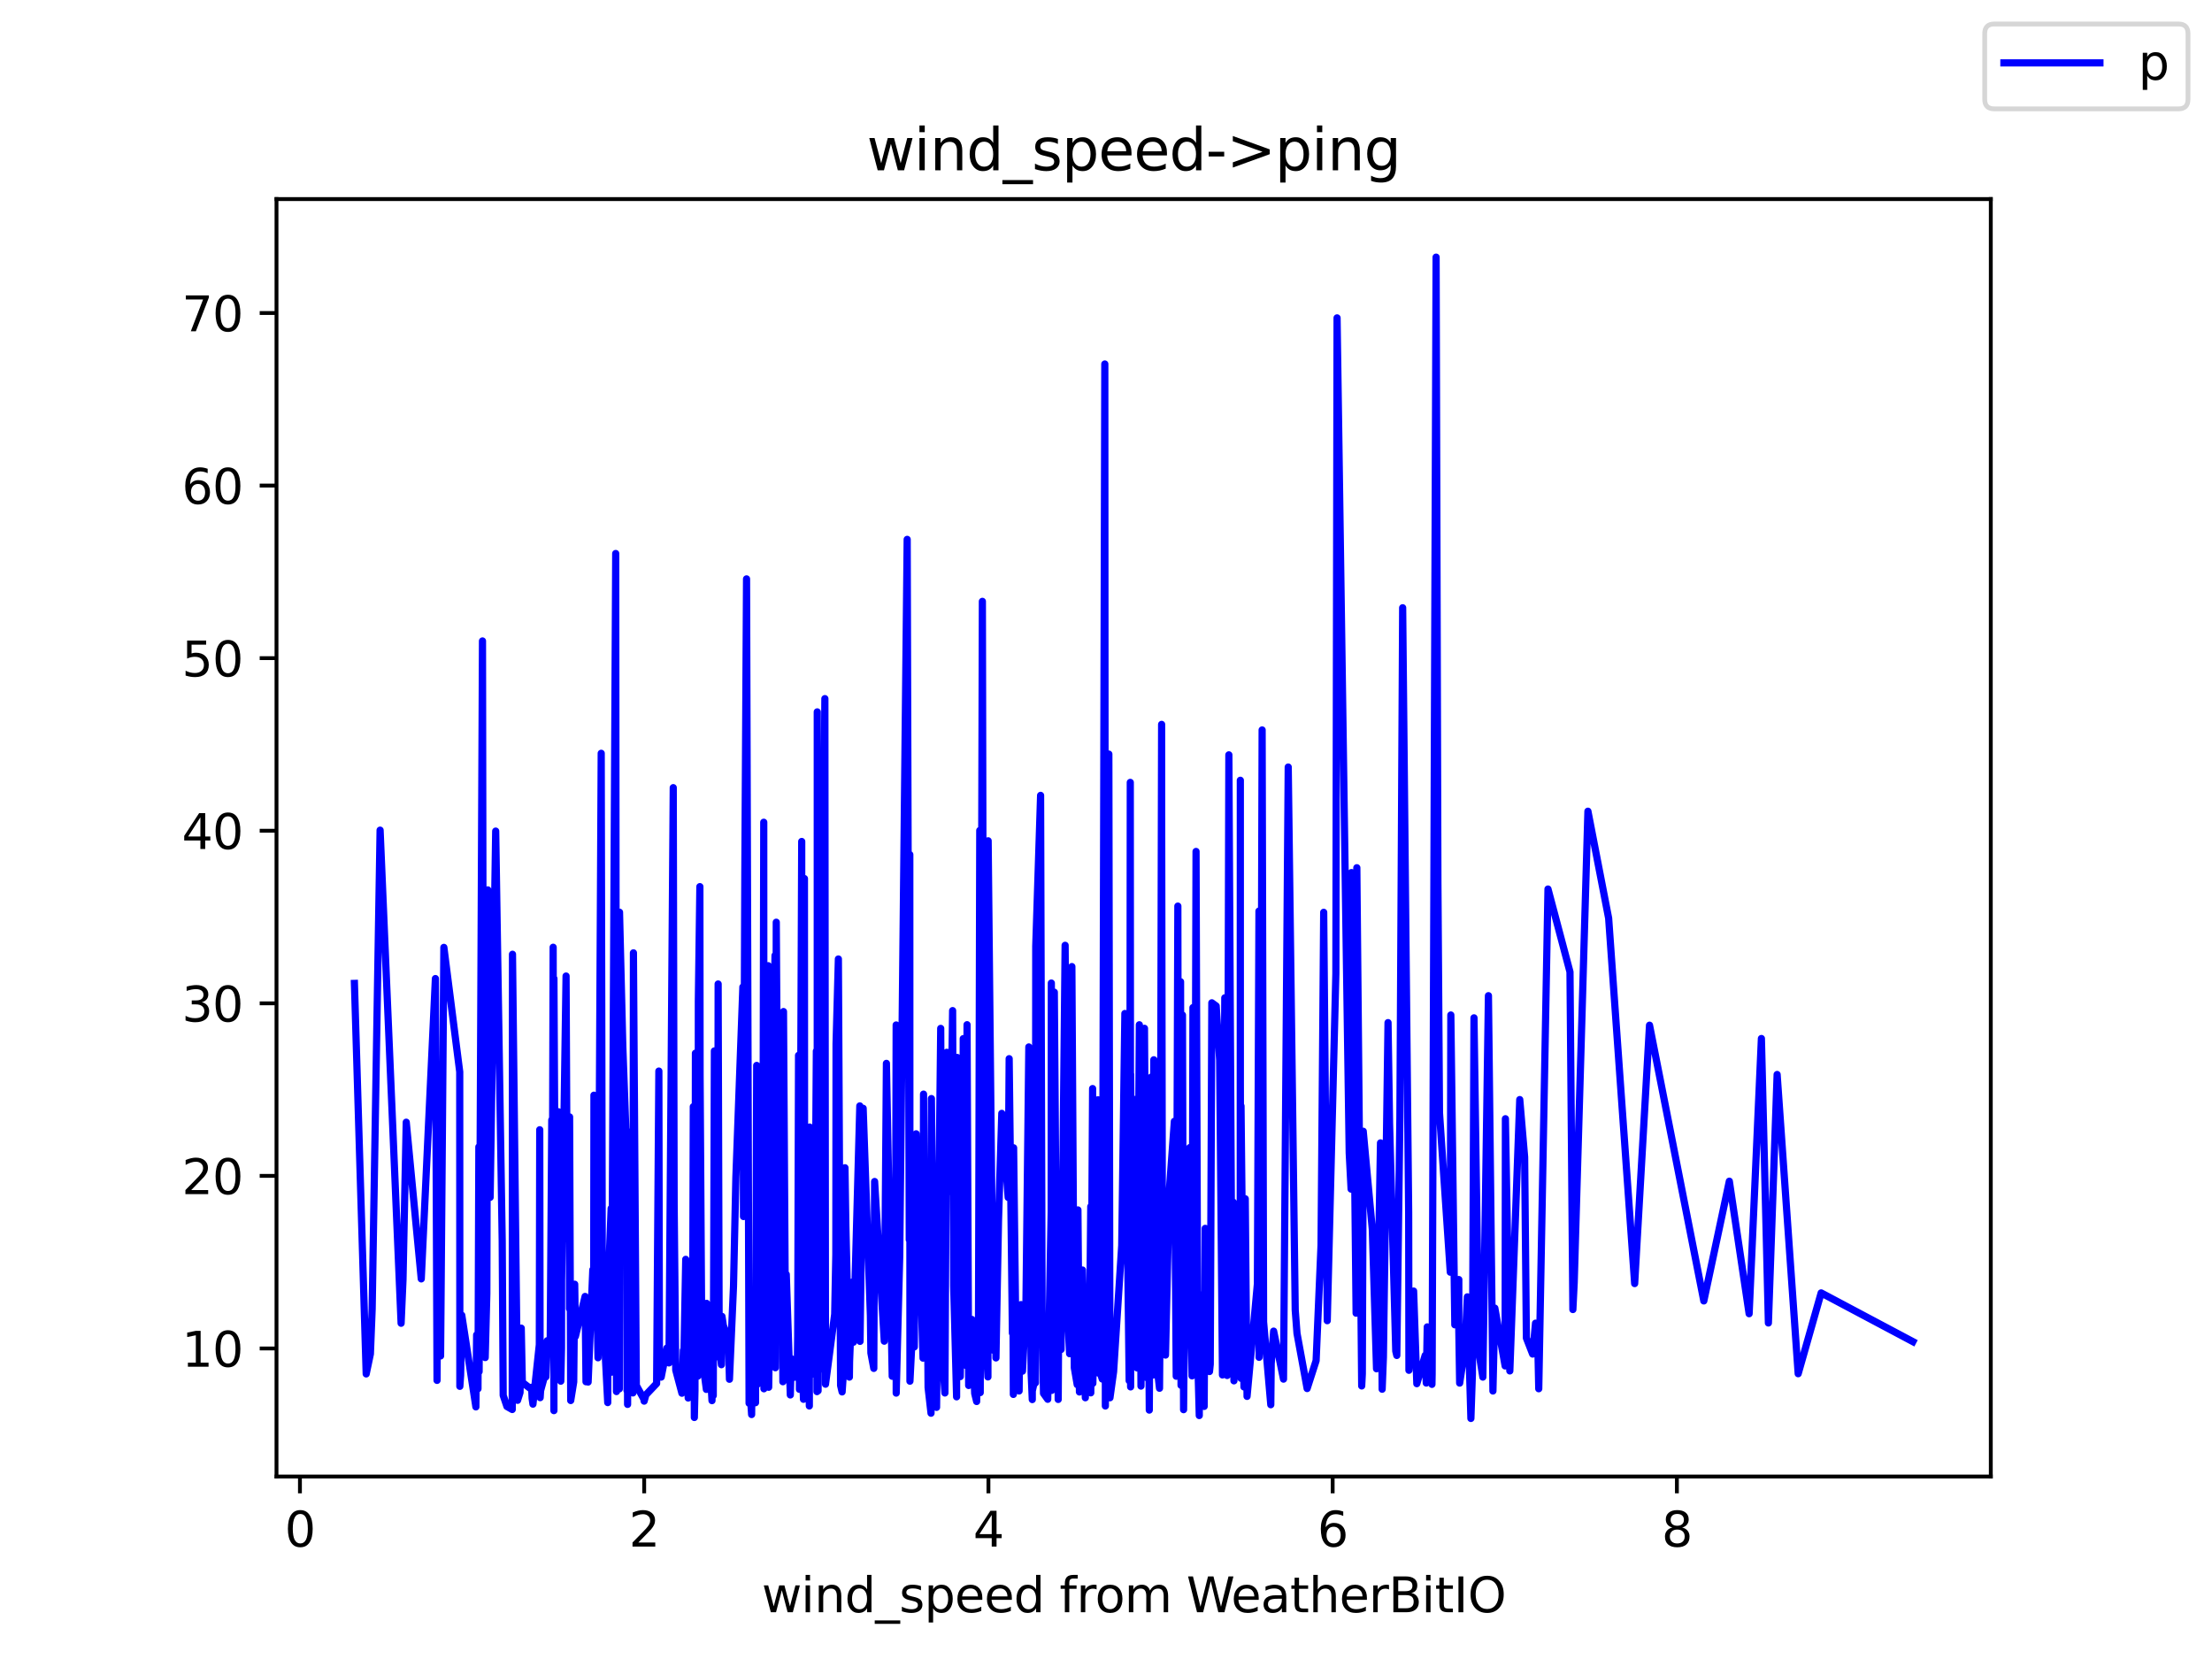 <?xml version="1.0" encoding="utf-8" standalone="no"?>
<!DOCTYPE svg PUBLIC "-//W3C//DTD SVG 1.1//EN"
  "http://www.w3.org/Graphics/SVG/1.1/DTD/svg11.dtd">
<svg height="345.6pt" version="1.1" viewBox="0 0 460.8 345.6" width="460.8pt" xmlns="http://www.w3.org/2000/svg" xmlns:xlink="http://www.w3.org/1999/xlink">
 <defs>
  <style type="text/css">*{stroke-linecap:butt;stroke-linejoin:round;}</style>
 </defs>
 <g id="figure_1">
  <g id="patch_1">
   <path d="M 0 345.6 
L 460.8 345.6 
L 460.8 0 
L 0 0 
z
" style="fill:#ffffff;"/>
  </g>
  <g id="axes_1">
   <g id="patch_2">
    <path d="M 57.6 307.584 
L 414.72 307.584 
L 414.72 41.472 
L 57.6 41.472 
z
" style="fill:#ffffff;"/>
   </g>
   <g id="matplotlib.axis_1">
    <g id="xtick_1">
     <g id="line2d_1">
      <defs>
       <path d="M 0 0 
L 0 3.5 
" id="m009f6a3886" style="stroke:#000000;stroke-width:0.8;"/>
      </defs>
      <g>
       <use style="stroke:#000000;stroke-width:0.8;" x="62.483" xlink:href="#m009f6a3886" y="307.584"/>
      </g>
     </g>
     <g id="text_1">
      <!-- 0 -->
      <g transform="translate(59.302 322.182)scale(0.1 -0.1)">
       <defs>
        <path d="M 2034 4250 
Q 1547 4250 1301 3770 
Q 1056 3291 1056 2328 
Q 1056 1369 1301 889 
Q 1547 409 2034 409 
Q 2525 409 2770 889 
Q 3016 1369 3016 2328 
Q 3016 3291 2770 3770 
Q 2525 4250 2034 4250 
z
M 2034 4750 
Q 2819 4750 3233 4129 
Q 3647 3509 3647 2328 
Q 3647 1150 3233 529 
Q 2819 -91 2034 -91 
Q 1250 -91 836 529 
Q 422 1150 422 2328 
Q 422 3509 836 4129 
Q 1250 4750 2034 4750 
z
" id="DejaVuSans-30" transform="scale(0.016)"/>
       </defs>
       <use xlink:href="#DejaVuSans-30"/>
      </g>
     </g>
    </g>
    <g id="xtick_2">
     <g id="line2d_2">
      <g>
       <use style="stroke:#000000;stroke-width:0.8;" x="134.194" xlink:href="#m009f6a3886" y="307.584"/>
      </g>
     </g>
     <g id="text_2">
      <!-- 2 -->
      <g transform="translate(131.013 322.182)scale(0.1 -0.1)">
       <defs>
        <path d="M 1228 531 
L 3431 531 
L 3431 0 
L 469 0 
L 469 531 
Q 828 903 1448 1529 
Q 2069 2156 2228 2338 
Q 2531 2678 2651 2914 
Q 2772 3150 2772 3378 
Q 2772 3750 2511 3984 
Q 2250 4219 1831 4219 
Q 1534 4219 1204 4116 
Q 875 4013 500 3803 
L 500 4441 
Q 881 4594 1212 4672 
Q 1544 4750 1819 4750 
Q 2544 4750 2975 4387 
Q 3406 4025 3406 3419 
Q 3406 3131 3298 2873 
Q 3191 2616 2906 2266 
Q 2828 2175 2409 1742 
Q 1991 1309 1228 531 
z
" id="DejaVuSans-32" transform="scale(0.016)"/>
       </defs>
       <use xlink:href="#DejaVuSans-32"/>
      </g>
     </g>
    </g>
    <g id="xtick_3">
     <g id="line2d_3">
      <g>
       <use style="stroke:#000000;stroke-width:0.8;" x="205.906" xlink:href="#m009f6a3886" y="307.584"/>
      </g>
     </g>
     <g id="text_3">
      <!-- 4 -->
      <g transform="translate(202.724 322.182)scale(0.1 -0.1)">
       <defs>
        <path d="M 2419 4116 
L 825 1625 
L 2419 1625 
L 2419 4116 
z
M 2253 4666 
L 3047 4666 
L 3047 1625 
L 3713 1625 
L 3713 1100 
L 3047 1100 
L 3047 0 
L 2419 0 
L 2419 1100 
L 313 1100 
L 313 1709 
L 2253 4666 
z
" id="DejaVuSans-34" transform="scale(0.016)"/>
       </defs>
       <use xlink:href="#DejaVuSans-34"/>
      </g>
     </g>
    </g>
    <g id="xtick_4">
     <g id="line2d_4">
      <g>
       <use style="stroke:#000000;stroke-width:0.8;" x="277.617" xlink:href="#m009f6a3886" y="307.584"/>
      </g>
     </g>
     <g id="text_4">
      <!-- 6 -->
      <g transform="translate(274.436 322.182)scale(0.1 -0.1)">
       <defs>
        <path d="M 2113 2584 
Q 1688 2584 1439 2293 
Q 1191 2003 1191 1497 
Q 1191 994 1439 701 
Q 1688 409 2113 409 
Q 2538 409 2786 701 
Q 3034 994 3034 1497 
Q 3034 2003 2786 2293 
Q 2538 2584 2113 2584 
z
M 3366 4563 
L 3366 3988 
Q 3128 4100 2886 4159 
Q 2644 4219 2406 4219 
Q 1781 4219 1451 3797 
Q 1122 3375 1075 2522 
Q 1259 2794 1537 2939 
Q 1816 3084 2150 3084 
Q 2853 3084 3261 2657 
Q 3669 2231 3669 1497 
Q 3669 778 3244 343 
Q 2819 -91 2113 -91 
Q 1303 -91 875 529 
Q 447 1150 447 2328 
Q 447 3434 972 4092 
Q 1497 4750 2381 4750 
Q 2619 4750 2861 4703 
Q 3103 4656 3366 4563 
z
" id="DejaVuSans-36" transform="scale(0.016)"/>
       </defs>
       <use xlink:href="#DejaVuSans-36"/>
      </g>
     </g>
    </g>
    <g id="xtick_5">
     <g id="line2d_5">
      <g>
       <use style="stroke:#000000;stroke-width:0.8;" x="349.328" xlink:href="#m009f6a3886" y="307.584"/>
      </g>
     </g>
     <g id="text_5">
      <!-- 8 -->
      <g transform="translate(346.147 322.182)scale(0.1 -0.1)">
       <defs>
        <path d="M 2034 2216 
Q 1584 2216 1326 1975 
Q 1069 1734 1069 1313 
Q 1069 891 1326 650 
Q 1584 409 2034 409 
Q 2484 409 2743 651 
Q 3003 894 3003 1313 
Q 3003 1734 2745 1975 
Q 2488 2216 2034 2216 
z
M 1403 2484 
Q 997 2584 770 2862 
Q 544 3141 544 3541 
Q 544 4100 942 4425 
Q 1341 4750 2034 4750 
Q 2731 4750 3128 4425 
Q 3525 4100 3525 3541 
Q 3525 3141 3298 2862 
Q 3072 2584 2669 2484 
Q 3125 2378 3379 2068 
Q 3634 1759 3634 1313 
Q 3634 634 3220 271 
Q 2806 -91 2034 -91 
Q 1263 -91 848 271 
Q 434 634 434 1313 
Q 434 1759 690 2068 
Q 947 2378 1403 2484 
z
M 1172 3481 
Q 1172 3119 1398 2916 
Q 1625 2713 2034 2713 
Q 2441 2713 2670 2916 
Q 2900 3119 2900 3481 
Q 2900 3844 2670 4047 
Q 2441 4250 2034 4250 
Q 1625 4250 1398 4047 
Q 1172 3844 1172 3481 
z
" id="DejaVuSans-38" transform="scale(0.016)"/>
       </defs>
       <use xlink:href="#DejaVuSans-38"/>
      </g>
     </g>
    </g>
    <g id="text_6">
     <!-- wind_speed from WeatherBitIO -->
     <g transform="translate(158.68 335.861)scale(0.1 -0.1)">
      <defs>
       <path d="M 269 3500 
L 844 3500 
L 1563 769 
L 2278 3500 
L 2956 3500 
L 3675 769 
L 4391 3500 
L 4966 3500 
L 4050 0 
L 3372 0 
L 2619 2869 
L 1863 0 
L 1184 0 
L 269 3500 
z
" id="DejaVuSans-77" transform="scale(0.016)"/>
       <path d="M 603 3500 
L 1178 3500 
L 1178 0 
L 603 0 
L 603 3500 
z
M 603 4863 
L 1178 4863 
L 1178 4134 
L 603 4134 
L 603 4863 
z
" id="DejaVuSans-69" transform="scale(0.016)"/>
       <path d="M 3513 2113 
L 3513 0 
L 2938 0 
L 2938 2094 
Q 2938 2591 2744 2837 
Q 2550 3084 2163 3084 
Q 1697 3084 1428 2787 
Q 1159 2491 1159 1978 
L 1159 0 
L 581 0 
L 581 3500 
L 1159 3500 
L 1159 2956 
Q 1366 3272 1645 3428 
Q 1925 3584 2291 3584 
Q 2894 3584 3203 3211 
Q 3513 2838 3513 2113 
z
" id="DejaVuSans-6e" transform="scale(0.016)"/>
       <path d="M 2906 2969 
L 2906 4863 
L 3481 4863 
L 3481 0 
L 2906 0 
L 2906 525 
Q 2725 213 2448 61 
Q 2172 -91 1784 -91 
Q 1150 -91 751 415 
Q 353 922 353 1747 
Q 353 2572 751 3078 
Q 1150 3584 1784 3584 
Q 2172 3584 2448 3432 
Q 2725 3281 2906 2969 
z
M 947 1747 
Q 947 1113 1208 752 
Q 1469 391 1925 391 
Q 2381 391 2643 752 
Q 2906 1113 2906 1747 
Q 2906 2381 2643 2742 
Q 2381 3103 1925 3103 
Q 1469 3103 1208 2742 
Q 947 2381 947 1747 
z
" id="DejaVuSans-64" transform="scale(0.016)"/>
       <path d="M 3263 -1063 
L 3263 -1509 
L -63 -1509 
L -63 -1063 
L 3263 -1063 
z
" id="DejaVuSans-5f" transform="scale(0.016)"/>
       <path d="M 2834 3397 
L 2834 2853 
Q 2591 2978 2328 3040 
Q 2066 3103 1784 3103 
Q 1356 3103 1142 2972 
Q 928 2841 928 2578 
Q 928 2378 1081 2264 
Q 1234 2150 1697 2047 
L 1894 2003 
Q 2506 1872 2764 1633 
Q 3022 1394 3022 966 
Q 3022 478 2636 193 
Q 2250 -91 1575 -91 
Q 1294 -91 989 -36 
Q 684 19 347 128 
L 347 722 
Q 666 556 975 473 
Q 1284 391 1588 391 
Q 1994 391 2212 530 
Q 2431 669 2431 922 
Q 2431 1156 2273 1281 
Q 2116 1406 1581 1522 
L 1381 1569 
Q 847 1681 609 1914 
Q 372 2147 372 2553 
Q 372 3047 722 3315 
Q 1072 3584 1716 3584 
Q 2034 3584 2315 3537 
Q 2597 3491 2834 3397 
z
" id="DejaVuSans-73" transform="scale(0.016)"/>
       <path d="M 1159 525 
L 1159 -1331 
L 581 -1331 
L 581 3500 
L 1159 3500 
L 1159 2969 
Q 1341 3281 1617 3432 
Q 1894 3584 2278 3584 
Q 2916 3584 3314 3078 
Q 3713 2572 3713 1747 
Q 3713 922 3314 415 
Q 2916 -91 2278 -91 
Q 1894 -91 1617 61 
Q 1341 213 1159 525 
z
M 3116 1747 
Q 3116 2381 2855 2742 
Q 2594 3103 2138 3103 
Q 1681 3103 1420 2742 
Q 1159 2381 1159 1747 
Q 1159 1113 1420 752 
Q 1681 391 2138 391 
Q 2594 391 2855 752 
Q 3116 1113 3116 1747 
z
" id="DejaVuSans-70" transform="scale(0.016)"/>
       <path d="M 3597 1894 
L 3597 1613 
L 953 1613 
Q 991 1019 1311 708 
Q 1631 397 2203 397 
Q 2534 397 2845 478 
Q 3156 559 3463 722 
L 3463 178 
Q 3153 47 2828 -22 
Q 2503 -91 2169 -91 
Q 1331 -91 842 396 
Q 353 884 353 1716 
Q 353 2575 817 3079 
Q 1281 3584 2069 3584 
Q 2775 3584 3186 3129 
Q 3597 2675 3597 1894 
z
M 3022 2063 
Q 3016 2534 2758 2815 
Q 2500 3097 2075 3097 
Q 1594 3097 1305 2825 
Q 1016 2553 972 2059 
L 3022 2063 
z
" id="DejaVuSans-65" transform="scale(0.016)"/>
       <path id="DejaVuSans-20" transform="scale(0.016)"/>
       <path d="M 2375 4863 
L 2375 4384 
L 1825 4384 
Q 1516 4384 1395 4259 
Q 1275 4134 1275 3809 
L 1275 3500 
L 2222 3500 
L 2222 3053 
L 1275 3053 
L 1275 0 
L 697 0 
L 697 3053 
L 147 3053 
L 147 3500 
L 697 3500 
L 697 3744 
Q 697 4328 969 4595 
Q 1241 4863 1831 4863 
L 2375 4863 
z
" id="DejaVuSans-66" transform="scale(0.016)"/>
       <path d="M 2631 2963 
Q 2534 3019 2420 3045 
Q 2306 3072 2169 3072 
Q 1681 3072 1420 2755 
Q 1159 2438 1159 1844 
L 1159 0 
L 581 0 
L 581 3500 
L 1159 3500 
L 1159 2956 
Q 1341 3275 1631 3429 
Q 1922 3584 2338 3584 
Q 2397 3584 2469 3576 
Q 2541 3569 2628 3553 
L 2631 2963 
z
" id="DejaVuSans-72" transform="scale(0.016)"/>
       <path d="M 1959 3097 
Q 1497 3097 1228 2736 
Q 959 2375 959 1747 
Q 959 1119 1226 758 
Q 1494 397 1959 397 
Q 2419 397 2687 759 
Q 2956 1122 2956 1747 
Q 2956 2369 2687 2733 
Q 2419 3097 1959 3097 
z
M 1959 3584 
Q 2709 3584 3137 3096 
Q 3566 2609 3566 1747 
Q 3566 888 3137 398 
Q 2709 -91 1959 -91 
Q 1206 -91 779 398 
Q 353 888 353 1747 
Q 353 2609 779 3096 
Q 1206 3584 1959 3584 
z
" id="DejaVuSans-6f" transform="scale(0.016)"/>
       <path d="M 3328 2828 
Q 3544 3216 3844 3400 
Q 4144 3584 4550 3584 
Q 5097 3584 5394 3201 
Q 5691 2819 5691 2113 
L 5691 0 
L 5113 0 
L 5113 2094 
Q 5113 2597 4934 2840 
Q 4756 3084 4391 3084 
Q 3944 3084 3684 2787 
Q 3425 2491 3425 1978 
L 3425 0 
L 2847 0 
L 2847 2094 
Q 2847 2600 2669 2842 
Q 2491 3084 2119 3084 
Q 1678 3084 1418 2786 
Q 1159 2488 1159 1978 
L 1159 0 
L 581 0 
L 581 3500 
L 1159 3500 
L 1159 2956 
Q 1356 3278 1631 3431 
Q 1906 3584 2284 3584 
Q 2666 3584 2933 3390 
Q 3200 3197 3328 2828 
z
" id="DejaVuSans-6d" transform="scale(0.016)"/>
       <path d="M 213 4666 
L 850 4666 
L 1831 722 
L 2809 4666 
L 3519 4666 
L 4500 722 
L 5478 4666 
L 6119 4666 
L 4947 0 
L 4153 0 
L 3169 4050 
L 2175 0 
L 1381 0 
L 213 4666 
z
" id="DejaVuSans-57" transform="scale(0.016)"/>
       <path d="M 2194 1759 
Q 1497 1759 1228 1600 
Q 959 1441 959 1056 
Q 959 750 1161 570 
Q 1363 391 1709 391 
Q 2188 391 2477 730 
Q 2766 1069 2766 1631 
L 2766 1759 
L 2194 1759 
z
M 3341 1997 
L 3341 0 
L 2766 0 
L 2766 531 
Q 2569 213 2275 61 
Q 1981 -91 1556 -91 
Q 1019 -91 701 211 
Q 384 513 384 1019 
Q 384 1609 779 1909 
Q 1175 2209 1959 2209 
L 2766 2209 
L 2766 2266 
Q 2766 2663 2505 2880 
Q 2244 3097 1772 3097 
Q 1472 3097 1187 3025 
Q 903 2953 641 2809 
L 641 3341 
Q 956 3463 1253 3523 
Q 1550 3584 1831 3584 
Q 2591 3584 2966 3190 
Q 3341 2797 3341 1997 
z
" id="DejaVuSans-61" transform="scale(0.016)"/>
       <path d="M 1172 4494 
L 1172 3500 
L 2356 3500 
L 2356 3053 
L 1172 3053 
L 1172 1153 
Q 1172 725 1289 603 
Q 1406 481 1766 481 
L 2356 481 
L 2356 0 
L 1766 0 
Q 1100 0 847 248 
Q 594 497 594 1153 
L 594 3053 
L 172 3053 
L 172 3500 
L 594 3500 
L 594 4494 
L 1172 4494 
z
" id="DejaVuSans-74" transform="scale(0.016)"/>
       <path d="M 3513 2113 
L 3513 0 
L 2938 0 
L 2938 2094 
Q 2938 2591 2744 2837 
Q 2550 3084 2163 3084 
Q 1697 3084 1428 2787 
Q 1159 2491 1159 1978 
L 1159 0 
L 581 0 
L 581 4863 
L 1159 4863 
L 1159 2956 
Q 1366 3272 1645 3428 
Q 1925 3584 2291 3584 
Q 2894 3584 3203 3211 
Q 3513 2838 3513 2113 
z
" id="DejaVuSans-68" transform="scale(0.016)"/>
       <path d="M 1259 2228 
L 1259 519 
L 2272 519 
Q 2781 519 3026 730 
Q 3272 941 3272 1375 
Q 3272 1813 3026 2020 
Q 2781 2228 2272 2228 
L 1259 2228 
z
M 1259 4147 
L 1259 2741 
L 2194 2741 
Q 2656 2741 2882 2914 
Q 3109 3088 3109 3444 
Q 3109 3797 2882 3972 
Q 2656 4147 2194 4147 
L 1259 4147 
z
M 628 4666 
L 2241 4666 
Q 2963 4666 3353 4366 
Q 3744 4066 3744 3513 
Q 3744 3084 3544 2831 
Q 3344 2578 2956 2516 
Q 3422 2416 3680 2098 
Q 3938 1781 3938 1306 
Q 3938 681 3513 340 
Q 3088 0 2303 0 
L 628 0 
L 628 4666 
z
" id="DejaVuSans-42" transform="scale(0.016)"/>
       <path d="M 628 4666 
L 1259 4666 
L 1259 0 
L 628 0 
L 628 4666 
z
" id="DejaVuSans-49" transform="scale(0.016)"/>
       <path d="M 2522 4238 
Q 1834 4238 1429 3725 
Q 1025 3213 1025 2328 
Q 1025 1447 1429 934 
Q 1834 422 2522 422 
Q 3209 422 3611 934 
Q 4013 1447 4013 2328 
Q 4013 3213 3611 3725 
Q 3209 4238 2522 4238 
z
M 2522 4750 
Q 3503 4750 4090 4092 
Q 4678 3434 4678 2328 
Q 4678 1225 4090 567 
Q 3503 -91 2522 -91 
Q 1538 -91 948 565 
Q 359 1222 359 2328 
Q 359 3434 948 4092 
Q 1538 4750 2522 4750 
z
" id="DejaVuSans-4f" transform="scale(0.016)"/>
      </defs>
      <use xlink:href="#DejaVuSans-77"/>
      <use x="81.787" xlink:href="#DejaVuSans-69"/>
      <use x="109.57" xlink:href="#DejaVuSans-6e"/>
      <use x="172.949" xlink:href="#DejaVuSans-64"/>
      <use x="236.426" xlink:href="#DejaVuSans-5f"/>
      <use x="286.426" xlink:href="#DejaVuSans-73"/>
      <use x="338.525" xlink:href="#DejaVuSans-70"/>
      <use x="402.002" xlink:href="#DejaVuSans-65"/>
      <use x="463.525" xlink:href="#DejaVuSans-65"/>
      <use x="525.049" xlink:href="#DejaVuSans-64"/>
      <use x="588.525" xlink:href="#DejaVuSans-20"/>
      <use x="620.312" xlink:href="#DejaVuSans-66"/>
      <use x="655.518" xlink:href="#DejaVuSans-72"/>
      <use x="694.381" xlink:href="#DejaVuSans-6f"/>
      <use x="755.562" xlink:href="#DejaVuSans-6d"/>
      <use x="852.975" xlink:href="#DejaVuSans-20"/>
      <use x="884.762" xlink:href="#DejaVuSans-57"/>
      <use x="977.764" xlink:href="#DejaVuSans-65"/>
      <use x="1039.287" xlink:href="#DejaVuSans-61"/>
      <use x="1100.566" xlink:href="#DejaVuSans-74"/>
      <use x="1139.775" xlink:href="#DejaVuSans-68"/>
      <use x="1203.154" xlink:href="#DejaVuSans-65"/>
      <use x="1264.678" xlink:href="#DejaVuSans-72"/>
      <use x="1305.791" xlink:href="#DejaVuSans-42"/>
      <use x="1374.395" xlink:href="#DejaVuSans-69"/>
      <use x="1402.178" xlink:href="#DejaVuSans-74"/>
      <use x="1441.387" xlink:href="#DejaVuSans-49"/>
      <use x="1470.879" xlink:href="#DejaVuSans-4f"/>
     </g>
    </g>
   </g>
   <g id="matplotlib.axis_2">
    <g id="ytick_1">
     <g id="line2d_6">
      <defs>
       <path d="M 0 0 
L -3.5 0 
" id="mb12815e40d" style="stroke:#000000;stroke-width:0.8;"/>
      </defs>
      <g>
       <use style="stroke:#000000;stroke-width:0.8;" x="57.6" xlink:href="#mb12815e40d" y="280.91"/>
      </g>
     </g>
     <g id="text_7">
      <!-- 10 -->
      <g transform="translate(37.875 284.709)scale(0.1 -0.1)">
       <defs>
        <path d="M 794 531 
L 1825 531 
L 1825 4091 
L 703 3866 
L 703 4441 
L 1819 4666 
L 2450 4666 
L 2450 531 
L 3481 531 
L 3481 0 
L 794 0 
L 794 531 
z
" id="DejaVuSans-31" transform="scale(0.016)"/>
       </defs>
       <use xlink:href="#DejaVuSans-31"/>
       <use x="63.623" xlink:href="#DejaVuSans-30"/>
      </g>
     </g>
    </g>
    <g id="ytick_2">
     <g id="line2d_7">
      <g>
       <use style="stroke:#000000;stroke-width:0.8;" x="57.6" xlink:href="#mb12815e40d" y="244.959"/>
      </g>
     </g>
     <g id="text_8">
      <!-- 20 -->
      <g transform="translate(37.875 248.758)scale(0.1 -0.1)">
       <use xlink:href="#DejaVuSans-32"/>
       <use x="63.623" xlink:href="#DejaVuSans-30"/>
      </g>
     </g>
    </g>
    <g id="ytick_3">
     <g id="line2d_8">
      <g>
       <use style="stroke:#000000;stroke-width:0.8;" x="57.6" xlink:href="#mb12815e40d" y="209.008"/>
      </g>
     </g>
     <g id="text_9">
      <!-- 30 -->
      <g transform="translate(37.875 212.808)scale(0.1 -0.1)">
       <defs>
        <path d="M 2597 2516 
Q 3050 2419 3304 2112 
Q 3559 1806 3559 1356 
Q 3559 666 3084 287 
Q 2609 -91 1734 -91 
Q 1441 -91 1130 -33 
Q 819 25 488 141 
L 488 750 
Q 750 597 1062 519 
Q 1375 441 1716 441 
Q 2309 441 2620 675 
Q 2931 909 2931 1356 
Q 2931 1769 2642 2001 
Q 2353 2234 1838 2234 
L 1294 2234 
L 1294 2753 
L 1863 2753 
Q 2328 2753 2575 2939 
Q 2822 3125 2822 3475 
Q 2822 3834 2567 4026 
Q 2313 4219 1838 4219 
Q 1578 4219 1281 4162 
Q 984 4106 628 3988 
L 628 4550 
Q 988 4650 1302 4700 
Q 1616 4750 1894 4750 
Q 2613 4750 3031 4423 
Q 3450 4097 3450 3541 
Q 3450 3153 3228 2886 
Q 3006 2619 2597 2516 
z
" id="DejaVuSans-33" transform="scale(0.016)"/>
       </defs>
       <use xlink:href="#DejaVuSans-33"/>
       <use x="63.623" xlink:href="#DejaVuSans-30"/>
      </g>
     </g>
    </g>
    <g id="ytick_4">
     <g id="line2d_9">
      <g>
       <use style="stroke:#000000;stroke-width:0.8;" x="57.6" xlink:href="#mb12815e40d" y="173.058"/>
      </g>
     </g>
     <g id="text_10">
      <!-- 40 -->
      <g transform="translate(37.875 176.857)scale(0.1 -0.1)">
       <use xlink:href="#DejaVuSans-34"/>
       <use x="63.623" xlink:href="#DejaVuSans-30"/>
      </g>
     </g>
    </g>
    <g id="ytick_5">
     <g id="line2d_10">
      <g>
       <use style="stroke:#000000;stroke-width:0.8;" x="57.6" xlink:href="#mb12815e40d" y="137.107"/>
      </g>
     </g>
     <g id="text_11">
      <!-- 50 -->
      <g transform="translate(37.875 140.906)scale(0.1 -0.1)">
       <defs>
        <path d="M 691 4666 
L 3169 4666 
L 3169 4134 
L 1269 4134 
L 1269 2991 
Q 1406 3038 1543 3061 
Q 1681 3084 1819 3084 
Q 2600 3084 3056 2656 
Q 3513 2228 3513 1497 
Q 3513 744 3044 326 
Q 2575 -91 1722 -91 
Q 1428 -91 1123 -41 
Q 819 9 494 109 
L 494 744 
Q 775 591 1075 516 
Q 1375 441 1709 441 
Q 2250 441 2565 725 
Q 2881 1009 2881 1497 
Q 2881 1984 2565 2268 
Q 2250 2553 1709 2553 
Q 1456 2553 1204 2497 
Q 953 2441 691 2322 
L 691 4666 
z
" id="DejaVuSans-35" transform="scale(0.016)"/>
       </defs>
       <use xlink:href="#DejaVuSans-35"/>
       <use x="63.623" xlink:href="#DejaVuSans-30"/>
      </g>
     </g>
    </g>
    <g id="ytick_6">
     <g id="line2d_11">
      <g>
       <use style="stroke:#000000;stroke-width:0.8;" x="57.6" xlink:href="#mb12815e40d" y="101.156"/>
      </g>
     </g>
     <g id="text_12">
      <!-- 60 -->
      <g transform="translate(37.875 104.955)scale(0.1 -0.1)">
       <use xlink:href="#DejaVuSans-36"/>
       <use x="63.623" xlink:href="#DejaVuSans-30"/>
      </g>
     </g>
    </g>
    <g id="ytick_7">
     <g id="line2d_12">
      <g>
       <use style="stroke:#000000;stroke-width:0.8;" x="57.6" xlink:href="#mb12815e40d" y="65.205"/>
      </g>
     </g>
     <g id="text_13">
      <!-- 70 -->
      <g transform="translate(37.875 69.004)scale(0.1 -0.1)">
       <defs>
        <path d="M 525 4666 
L 3525 4666 
L 3525 4397 
L 1831 0 
L 1172 0 
L 2766 4134 
L 525 4134 
L 525 4666 
z
" id="DejaVuSans-37" transform="scale(0.016)"/>
       </defs>
       <use xlink:href="#DejaVuSans-37"/>
       <use x="63.623" xlink:href="#DejaVuSans-30"/>
      </g>
     </g>
    </g>
   </g>
   <g id="line2d_13">
    <path clip-path="url(#p7ecdb686c9)" d="M 73.833 204.863 
L 76.284 286.213 
L 77.159 282.05 
L 77.527 272.71 
L 79.182 172.935 
L 83.558 275.661 
L 83.953 266.544 
L 84.628 233.778 
L 87.755 266.415 
L 90.702 203.853 
L 91.043 287.561 
L 91.138 269.474 
L 91.764 234.983 
L 91.781 282.47 
L 92.467 197.36 
L 95.77 223.292 
L 95.794 288.801 
L 95.952 286.493 
L 96.198 273.986 
L 99.135 293.079 
L 99.293 278.081 
L 99.373 284.962 
L 99.573 289.301 
L 99.754 238.916 
L 99.807 285.727 
L 100.51 133.523 
L 100.743 267.525 
L 100.804 216.436 
L 101.078 282.805 
L 101.418 269.449 
L 101.618 185.378 
L 102.105 249.428 
L 103.262 173.133 
L 104.619 258.477 
L 104.822 290.674 
L 105.605 293 
L 106.708 293.626 
L 106.761 198.795 
L 107.818 291.713 
L 108.331 290.092 
L 108.587 276.675 
L 108.809 287.971 
L 110.46 289.24 
L 110.747 289.002 
L 110.85 291.314 
L 111.022 292.511 
L 112.351 280.119 
L 112.437 235.346 
L 112.522 291.16 
L 112.614 289.714 
L 113.352 287.025 
L 113.71 286.835 
L 114.002 279.296 
L 114.118 279.504 
L 114.612 280.673 
L 114.944 233.311 
L 114.986 281.686 
L 115.232 197.332 
L 115.39 293.859 
L 115.392 203.849 
L 115.756 270.747 
L 115.935 258.484 
L 116.174 283.549 
L 116.332 279.641 
L 116.351 231.6 
L 116.569 244.006 
L 116.824 287.726 
L 116.97 280.885 
L 116.994 266.673 
L 117.922 203.325 
L 118.185 258.11 
L 118.592 240.897 
L 118.636 272.634 
L 118.656 232.671 
L 118.892 291.753 
L 119.516 287.874 
L 119.721 267.525 
L 119.871 278.397 
L 121.886 270.071 
L 122.075 287.845 
L 122.118 283.984 
L 122.517 287.906 
L 123.492 264.52 
L 123.669 272.246 
L 123.73 228.152 
L 124.098 268.061 
L 124.357 270.926 
L 124.577 282.851 
L 125.244 156.923 
L 125.498 279.702 
L 125.786 276.51 
L 126.602 292.184 
L 126.682 268.133 
L 127.314 251.732 
L 127.383 285.85 
L 128.265 115.303 
L 128.421 289.887 
L 128.436 283.135 
L 128.614 274.68 
L 129.013 289.333 
L 129.058 190.03 
L 129.746 218.064 
L 130.426 236.712 
L 130.623 289.7 
L 130.718 282.078 
L 130.738 292.562 
L 130.756 286.421 
L 131.709 235.59 
L 131.847 290.171 
L 131.956 198.493 
L 132.557 288.614 
L 134.107 291.418 
L 134.187 291.879 
L 134.542 290.577 
L 136.785 288.212 
L 137.253 223.126 
L 137.369 283.218 
L 137.739 286.874 
L 138.932 280.824 
L 139.36 283.919 
L 140.25 164.084 
L 140.437 250.873 
L 140.77 285.411 
L 142.055 290.232 
L 142.359 281.302 
L 142.384 287.079 
L 142.851 262.345 
L 142.948 276.111 
L 143.031 264.545 
L 143.364 291.231 
L 143.391 289.944 
L 143.587 265.013 
L 144.117 279.497 
L 144.256 287.805 
L 144.426 230.539 
L 144.645 295.287 
L 144.773 289.711 
L 144.87 219.402 
L 145.366 286.676 
L 145.419 280.349 
L 145.451 266.738 
L 145.477 208.609 
L 145.797 184.702 
L 145.84 224 
L 146.215 282.503 
L 147.149 289.441 
L 147.194 271.509 
L 148.32 291.778 
L 148.408 272.623 
L 148.583 290.725 
L 148.822 218.924 
L 149.384 280.256 
L 149.529 276.226 
L 149.602 204.982 
L 149.826 282.772 
L 150.106 282.567 
L 150.284 284.293 
L 150.402 274.227 
L 150.694 276.15 
L 151.736 278.907 
L 151.958 287.327 
L 152.801 267.953 
L 153.297 245.261 
L 154.752 205.604 
L 154.885 253.426 
L 155.161 182.293 
L 155.519 120.595 
L 156.047 292.321 
L 156.135 288.093 
L 156.576 294.676 
L 156.662 286.313 
L 156.824 289.157 
L 157.39 292.206 
L 157.634 221.947 
L 157.775 288.373 
L 158.002 263.546 
L 158.453 247.943 
L 158.73 281.974 
L 158.875 277.124 
L 159.105 171.289 
L 159.14 289.308 
L 159.151 282.287 
L 159.293 287.173 
L 160.038 201.175 
L 160.126 288.995 
L 161.45 199.036 
L 161.522 284.929 
L 161.542 282.97 
L 161.711 192.115 
L 162.256 278.753 
L 162.856 241.54 
L 163.089 287.838 
L 163.216 210.727 
L 163.623 276.901 
L 163.796 265.483 
L 164.638 290.595 
L 164.825 283.024 
L 164.931 286.889 
L 164.941 283.117 
L 165.045 287.108 
L 165.117 284.944 
L 166.068 286.978 
L 166.177 278.332 
L 166.352 219.851 
L 166.535 289.42 
L 167.013 175.294 
L 167.017 279.591 
L 167.379 291.497 
L 167.424 288.524 
L 167.437 218.427 
L 167.488 290.861 
L 167.577 183.02 
L 167.627 287.406 
L 168.078 289.844 
L 168.091 285.558 
L 168.458 265.077 
L 168.598 292.889 
L 168.676 234.785 
L 168.935 286.4 
L 169.656 278.253 
L 170.063 218.96 
L 170.189 289.901 
L 170.242 287.726 
L 170.251 148.298 
L 170.339 254.116 
L 170.422 289.725 
L 170.57 244.434 
L 171.14 285.181 
L 171.289 270.88 
L 171.297 217.852 
L 171.837 145.537 
L 171.967 288.355 
L 173.881 273.777 
L 174.12 261.295 
L 174.167 217.428 
L 174.65 199.773 
L 175.113 288.621 
L 175.428 289.962 
L 175.629 287.018 
L 176.023 243.266 
L 176.209 255.291 
L 176.941 286.878 
L 176.982 283.66 
L 177.616 267.058 
L 177.779 279.609 
L 179.114 230.378 
L 179.162 279.432 
L 179.811 230.884 
L 181.318 274.065 
L 181.423 281.845 
L 182.028 285.062 
L 182.198 246.128 
L 184.212 279.393 
L 184.658 221.519 
L 185.864 286.702 
L 186.171 280.615 
L 186.27 285.993 
L 186.503 284.98 
L 186.687 213.52 
L 186.696 290.21 
L 187.426 261.752 
L 188.983 112.362 
L 189.415 258.254 
L 189.528 178.019 
L 189.556 287.726 
L 190.382 271.512 
L 190.467 280.59 
L 190.734 237.14 
L 190.851 236.194 
L 192.287 282.927 
L 192.39 227.926 
L 192.693 261.184 
L 193.044 252.57 
L 193.338 289.028 
L 193.95 294.399 
L 194.03 228.853 
L 194.562 284.746 
L 195.103 293.18 
L 195.968 214.232 
L 196.243 281.579 
L 196.842 290.182 
L 197.243 219.211 
L 197.25 246.602 
L 197.926 248.216 
L 198.448 210.529 
L 198.663 267.856 
L 199.276 290.983 
L 199.386 220.279 
L 200.041 286.774 
L 200.245 274.626 
L 200.539 269.132 
L 200.662 216.368 
L 201.291 284.483 
L 201.455 213.463 
L 201.793 288.621 
L 202.369 287.935 
L 202.463 274.863 
L 203.048 290.293 
L 203.452 291.958 
L 203.506 286.727 
L 203.812 287.557 
L 204.103 173 
L 204.199 290.106 
L 204.647 125.275 
L 204.988 283.549 
L 205.427 210.152 
L 205.47 280.597 
L 205.804 286.838 
L 205.849 175.154 
L 206.931 281.28 
L 207.454 276.833 
L 207.474 282.88 
L 208.01 254.188 
L 208.691 231.934 
L 210.02 249.449 
L 210.228 220.545 
L 210.903 277.721 
L 210.92 252.268 
L 211.1 290.484 
L 211.155 239.11 
L 211.687 283.639 
L 211.707 283.585 
L 212.3 289.765 
L 212.412 279.436 
L 212.695 271.771 
L 212.998 285.641 
L 213.724 271.653 
L 214.324 218.1 
L 214.806 285.983 
L 215.041 291.555 
L 215.046 289.754 
L 215.576 287.41 
L 215.701 288.089 
L 215.765 197.109 
L 216.775 165.691 
L 217.091 274.403 
L 217.384 290.272 
L 218.26 291.494 
L 218.978 252.462 
L 219.013 204.784 
L 219.102 289.639 
L 219.222 243.96 
L 219.633 206.69 
L 220.109 270.197 
L 220.111 288.158 
L 220.136 283.351 
L 220.295 261.432 
L 220.443 291.53 
L 220.527 277.103 
L 221.041 281.129 
L 221.885 196.925 
L 222.115 230.751 
L 222.258 222.364 
L 222.513 276.003 
L 222.821 282.006 
L 223.065 270.006 
L 223.29 201.354 
L 223.798 284.936 
L 224.4 288.445 
L 224.552 252.052 
L 224.867 289.977 
L 225.104 288.801 
L 225.199 285.58 
L 225.503 264.567 
L 226.095 291.178 
L 226.171 268.313 
L 226.851 289.815 
L 227.227 251.344 
L 227.229 290.156 
L 227.61 226.768 
L 227.659 288.176 
L 228.715 229.105 
L 228.804 286.026 
L 229.241 286.112 
L 229.622 287.28 
L 230.153 75.829 
L 230.269 292.896 
L 230.338 226.912 
L 230.992 157.092 
L 231.224 291.185 
L 231.982 285.756 
L 233.675 259.48 
L 234.332 211.129 
L 235.224 287.622 
L 235.343 286.669 
L 235.459 162.984 
L 235.527 288.916 
L 235.544 223.806 
L 235.869 269.395 
L 236.34 229.037 
L 236.387 273.666 
L 236.884 284.972 
L 237.345 213.477 
L 237.688 288.751 
L 238.415 214.218 
L 238.873 286.982 
L 239.369 286.792 
L 239.417 293.748 
L 239.827 224.367 
L 240.226 286.439 
L 240.364 220.771 
L 240.367 278.9 
L 241.548 289.2 
L 241.69 271.858 
L 241.988 150.901 
L 242.003 174.373 
L 242.142 259.393 
L 242.795 282.29 
L 243.572 248.259 
L 244.64 233.592 
L 245.03 286.691 
L 245.368 188.757 
L 245.459 251.29 
L 245.834 242.313 
L 245.932 204.507 
L 246.033 288.585 
L 246.328 211.442 
L 246.562 293.658 
L 246.629 286.188 
L 246.854 277.189 
L 247.682 279.929 
L 247.836 239.067 
L 248.326 286.619 
L 248.513 209.9 
L 248.883 274.597 
L 249.158 177.372 
L 249.508 282.902 
L 249.829 294.884 
L 249.908 269.697 
L 250.036 287.679 
L 250.39 279.163 
L 250.849 292.982 
L 251.07 255.888 
L 251.691 256.525 
L 251.961 285.713 
L 252.117 284.199 
L 252.445 208.901 
L 253.352 209.566 
L 254.077 220.822 
L 254.663 286.428 
L 255.148 207.862 
L 255.574 251.258 
L 255.638 286.54 
L 255.994 157.25 
L 256.523 253.228 
L 256.903 250.427 
L 257.052 287.651 
L 257.867 252.876 
L 258.366 257.42 
L 258.385 162.546 
L 258.388 225.887 
L 258.522 287.129 
L 258.526 230.406 
L 259.142 288.927 
L 259.409 249.723 
L 259.783 290.893 
L 261.94 267.432 
L 262.265 189.793 
L 262.292 282.758 
L 262.612 254.087 
L 262.925 152.062 
L 263.229 275.388 
L 264.728 292.63 
L 264.815 284.07 
L 265.323 277.297 
L 267.379 287.298 
L 268.361 159.788 
L 269.818 272.907 
L 270.189 277.761 
L 272.298 289.258 
L 274.17 283.444 
L 275.197 259.401 
L 275.751 190.052 
L 276.491 275.125 
L 278.286 202.789 
L 278.536 66.219 
L 281.065 240.189 
L 281.458 247.713 
L 281.536 181.772 
L 282.503 273.565 
L 282.654 180.765 
L 283.667 288.718 
L 283.795 286.209 
L 283.988 235.662 
L 285.876 256.086 
L 286.756 285.141 
L 287.585 238.085 
L 287.927 289.402 
L 288.188 282.751 
L 289.153 213.028 
L 289.472 234.019 
L 290.763 281.464 
L 290.98 282.366 
L 291.624 232.858 
L 292.199 126.606 
L 293.451 252.642 
L 293.506 285.458 
L 294.482 268.953 
L 295.148 288.248 
L 296.885 282.352 
L 297.118 288.111 
L 297.324 276.416 
L 298.3 288.388 
L 298.34 286.27 
L 299.166 53.568 
L 299.543 184.001 
L 299.872 231.819 
L 302.121 265.02 
L 302.235 211.442 
L 303.064 275.981 
L 303.897 266.551 
L 303.9 277.225 
L 304.075 288.125 
L 305.154 280.967 
L 305.681 270.157 
L 306.415 295.488 
L 306.728 286.18 
L 307.059 212.032 
L 308.071 281.654 
L 308.905 286.874 
L 310.069 207.419 
L 311.005 289.772 
L 311.406 272.508 
L 313.542 284.548 
L 313.604 233.052 
L 314.524 285.591 
L 316.593 229.062 
L 317.61 241.044 
L 317.974 278.742 
L 319.274 282.075 
L 319.878 275.643 
L 320.292 277.34 
L 320.55 289.301 
L 322.474 185.202 
L 327.056 202.469 
L 327.658 272.803 
L 327.936 267.17 
L 330.793 168.992 
L 335.108 191.274 
L 340.53 267.396 
L 343.626 213.567 
L 354.935 271.009 
L 360.251 246.066 
L 364.374 273.673 
L 366.933 216.339 
L 368.389 275.604 
L 370.208 223.834 
L 374.594 286.173 
L 379.379 269.334 
L 398.487 279.486 
L 398.487 279.486 
" style="fill:none;stroke:#0000ff;stroke-linecap:square;stroke-width:1.5;"/>
   </g>
   <g id="patch_3">
    <path d="M 57.6 307.584 
L 57.6 41.472 
" style="fill:none;stroke:#000000;stroke-linecap:square;stroke-linejoin:miter;stroke-width:0.8;"/>
   </g>
   <g id="patch_4">
    <path d="M 414.72 307.584 
L 414.72 41.472 
" style="fill:none;stroke:#000000;stroke-linecap:square;stroke-linejoin:miter;stroke-width:0.8;"/>
   </g>
   <g id="patch_5">
    <path d="M 57.6 307.584 
L 414.72 307.584 
" style="fill:none;stroke:#000000;stroke-linecap:square;stroke-linejoin:miter;stroke-width:0.8;"/>
   </g>
   <g id="patch_6">
    <path d="M 57.6 41.472 
L 414.72 41.472 
" style="fill:none;stroke:#000000;stroke-linecap:square;stroke-linejoin:miter;stroke-width:0.8;"/>
   </g>
   <g id="text_14">
    <!-- wind_speed-&gt;ping -->
    <g transform="translate(180.567 35.472)scale(0.12 -0.12)">
     <defs>
      <path d="M 313 2009 
L 1997 2009 
L 1997 1497 
L 313 1497 
L 313 2009 
z
" id="DejaVuSans-2d" transform="scale(0.016)"/>
      <path d="M 678 3150 
L 678 3719 
L 4684 2266 
L 4684 1747 
L 678 294 
L 678 863 
L 3897 2003 
L 678 3150 
z
" id="DejaVuSans-3e" transform="scale(0.016)"/>
      <path d="M 2906 1791 
Q 2906 2416 2648 2759 
Q 2391 3103 1925 3103 
Q 1463 3103 1205 2759 
Q 947 2416 947 1791 
Q 947 1169 1205 825 
Q 1463 481 1925 481 
Q 2391 481 2648 825 
Q 2906 1169 2906 1791 
z
M 3481 434 
Q 3481 -459 3084 -895 
Q 2688 -1331 1869 -1331 
Q 1566 -1331 1297 -1286 
Q 1028 -1241 775 -1147 
L 775 -588 
Q 1028 -725 1275 -790 
Q 1522 -856 1778 -856 
Q 2344 -856 2625 -561 
Q 2906 -266 2906 331 
L 2906 616 
Q 2728 306 2450 153 
Q 2172 0 1784 0 
Q 1141 0 747 490 
Q 353 981 353 1791 
Q 353 2603 747 3093 
Q 1141 3584 1784 3584 
Q 2172 3584 2450 3431 
Q 2728 3278 2906 2969 
L 2906 3500 
L 3481 3500 
L 3481 434 
z
" id="DejaVuSans-67" transform="scale(0.016)"/>
     </defs>
     <use xlink:href="#DejaVuSans-77"/>
     <use x="81.787" xlink:href="#DejaVuSans-69"/>
     <use x="109.57" xlink:href="#DejaVuSans-6e"/>
     <use x="172.949" xlink:href="#DejaVuSans-64"/>
     <use x="236.426" xlink:href="#DejaVuSans-5f"/>
     <use x="286.426" xlink:href="#DejaVuSans-73"/>
     <use x="338.525" xlink:href="#DejaVuSans-70"/>
     <use x="402.002" xlink:href="#DejaVuSans-65"/>
     <use x="463.525" xlink:href="#DejaVuSans-65"/>
     <use x="525.049" xlink:href="#DejaVuSans-64"/>
     <use x="588.525" xlink:href="#DejaVuSans-2d"/>
     <use x="624.609" xlink:href="#DejaVuSans-3e"/>
     <use x="708.398" xlink:href="#DejaVuSans-70"/>
     <use x="771.875" xlink:href="#DejaVuSans-69"/>
     <use x="799.658" xlink:href="#DejaVuSans-6e"/>
     <use x="863.037" xlink:href="#DejaVuSans-67"/>
    </g>
   </g>
  </g>
  <g id="legend_1">
   <g id="patch_7">
    <path d="M 415.452 22.678 
L 453.8 22.678 
Q 455.8 22.678 455.8 20.678 
L 455.8 7 
Q 455.8 5 453.8 5 
L 415.452 5 
Q 413.452 5 413.452 7 
L 413.452 20.678 
Q 413.452 22.678 415.452 22.678 
z
" style="fill:#ffffff;opacity:0.8;stroke:#cccccc;stroke-linejoin:miter;"/>
   </g>
   <g id="line2d_14">
    <path d="M 417.452 13.098 
L 437.452 13.098 
" style="fill:none;stroke:#0000ff;stroke-linecap:square;stroke-width:1.5;"/>
   </g>
   <g id="line2d_15"/>
   <g id="text_15">
    <!-- p -->
    <g transform="translate(445.452 16.598)scale(0.1 -0.1)">
     <use xlink:href="#DejaVuSans-70"/>
    </g>
   </g>
  </g>
 </g>
 <defs>
  <clipPath id="p7ecdb686c9">
   <rect height="266.112" width="357.12" x="57.6" y="41.472"/>
  </clipPath>
 </defs>
</svg>
